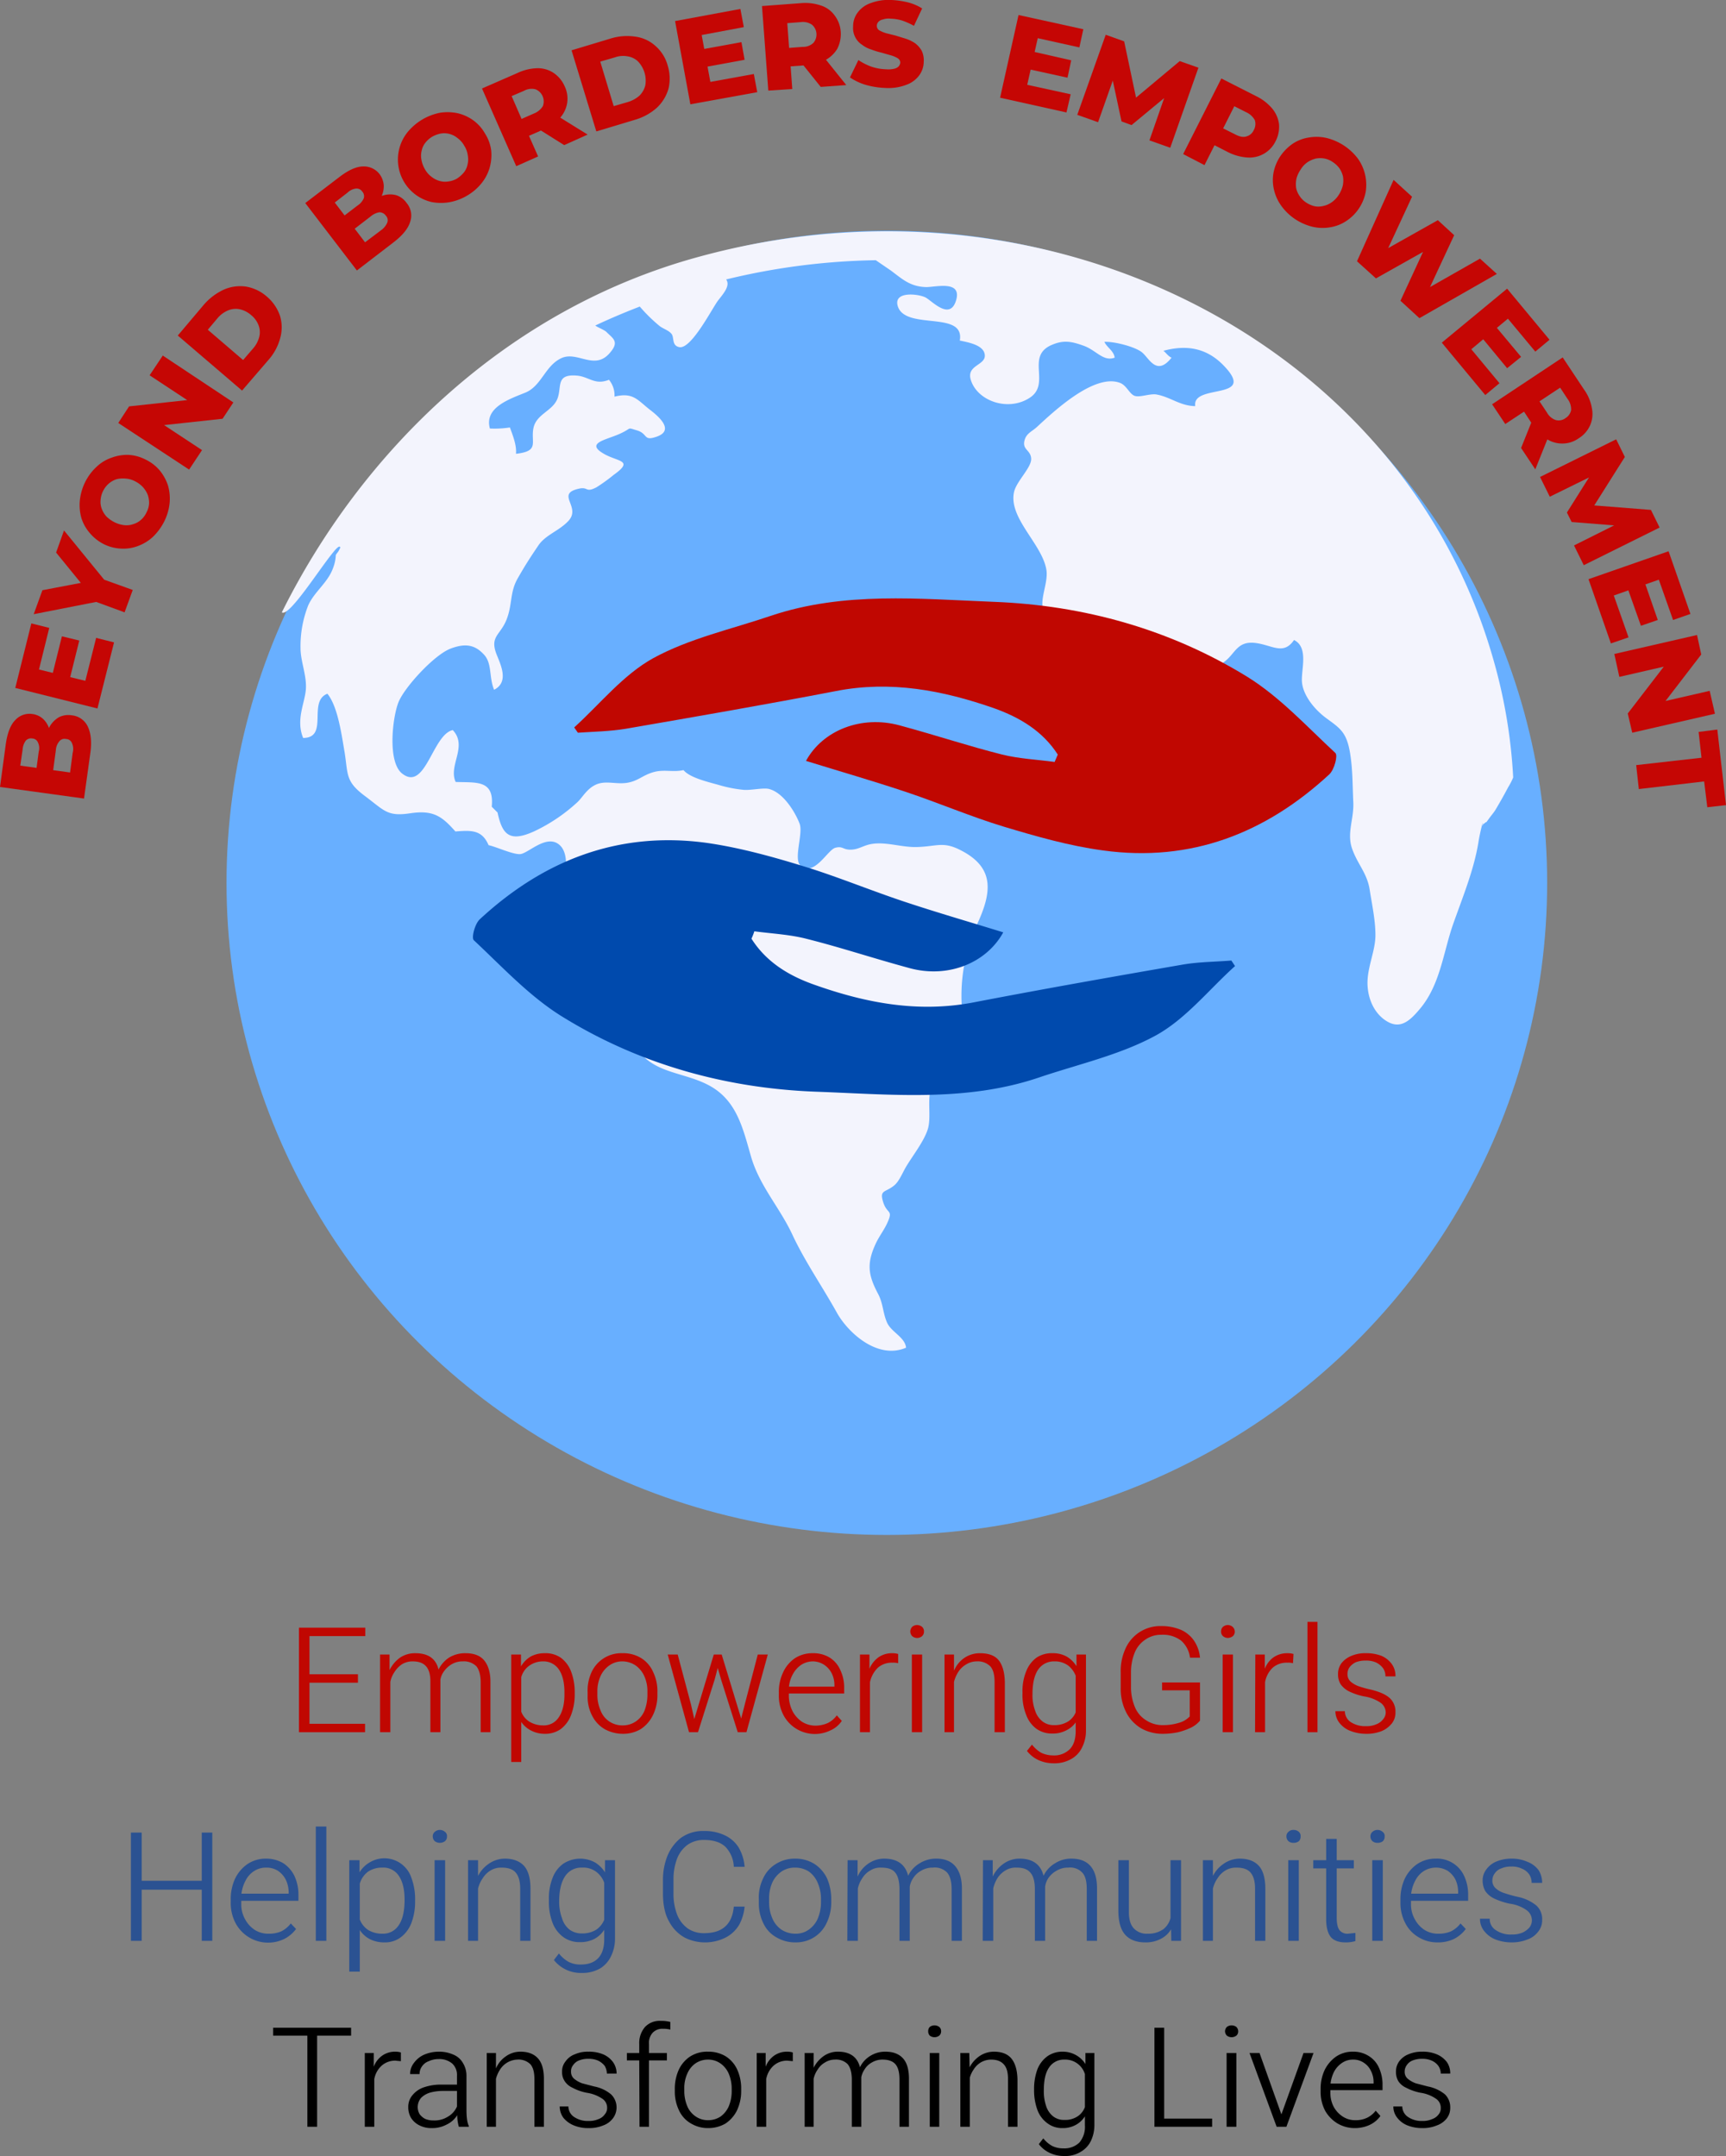<svg id="lBeyond_Borders_Empowerment_logo" data-name="lBeyond Borders Empowerment logo" xmlns="http://www.w3.org/2000/svg" viewBox="0 0 655.3 818.7"><rect x="0" y="0" width="655.3" height="818.7" fill="#808080" stroke="none"/><defs><style>.cls-1{fill:#68afff;}.cls-2{fill:#f3f4fd;}.cls-3{fill:#c00701;}.cls-4{fill:#004aad;}.cls-5{fill:#2b5292;}.cls-6{fill:#c50604;}</style></defs><ellipse class="cls-1" cx="336.7" cy="335.2" rx="250.7" ry="247.6"/><path class="cls-2" d="M543.5,661.8c-.4-4-5.6-5.9-7.2-9.5s-1.5-7.2-3.3-10.7c-3.6-6.8-4.7-11.2-1.2-18.9,1.2-2.8,3.2-5.3,4.5-8.1,2.5-5.4,0-3.3-1.5-8.1s.9-3.5,4.3-6.4c1.8-1.5,3.2-5,4.4-7,2.5-4.2,6.7-9.5,8.2-14.1s-.3-11.1,1.4-16.4,7.1-7.5,11-12.2,1.2-10,.7-16.3a65.1,65.1,0,0,1,5.5-32.7c5.8-12.4,7.1-21.9-6.3-28.6-6.5-3.3-8.9-1.3-16.3-1.1-5.7.2-11.5-2-17-1.2-3.4.5-5,2.1-8.1,2.2s-3.1-1.5-6-.7-8,11.1-13.1,6.8c-2.9-2.4,1-12.1-.4-15.9s-6-12-11.9-13.3c-2.3-.4-6.6.6-9.3.4a49.3,49.3,0,0,1-9.3-1.8c-3.8-1.1-11.1-2.7-13.6-5.7-4.1.9-7.4-.4-11.5.8s-5.7,3.3-9.8,4-8.1-.9-11.7.6-5.3,4.9-7.2,6.7a65,65,0,0,1-16.4,11.1c-9.4,4.3-12.2,1.4-14-7.1l-2.2-2.2c1-10.3-5.8-9.1-13.7-9.4-2.9-6.3,4.7-13.5-1.1-19.7-7.7,1.7-10.3,23.3-19.1,16.6-5.8-4.3-3.8-21.5-1.5-27.2s13.5-17.9,19.7-20.3,9.7-1.1,12.8,2.3,1.8,8.6,3.8,13.3c6-3.1,2.2-10,.8-13.8-2.4-6.5,1.6-7,3.9-12.8s1.2-10.3,4.2-15.6,5.2-8.6,7.9-12.6,7.8-5.5,11.3-9.2c5.3-5.5-5.2-10.4,4.3-12.4,3.4-.7,2.3,1.7,6.5-.5a66.2,66.2,0,0,0,6.5-4.7c8-5.7,1.4-4.9-3.9-8.1-6.8-4,.8-5.1,6-7.4s2.6-2.6,6.7-1.4,2.5,4,6.9,2.6c8.5-2.5.3-8.7-2.3-10.7-4.5-3.6-6.2-6.4-13.1-4.7a9.2,9.2,0,0,0-2.1-6.4c-5.5,2.2-7.6-1.3-12.4-1.6-8.1-.6-5.3,4.6-7.3,9.1s-8,5.6-9,11,2.4,8.6-6.6,9.6c.3-3.3-1.2-6.9-2.3-10a38.8,38.8,0,0,1-7.6.4c-2.2-7.9,7.2-11.1,13.4-13.6s7.5-10.2,13.7-13.1,12.7,5,18.6-2.2c3.5-4.1,1-5.3-1.4-7.7-.6-.7-3.3-1.8-4-2.3l-.3-.2c5.5-2.6,11.2-5,16.9-7.2a61.4,61.4,0,0,0,7.3,7.2c1.4,1.2,3.5,1.7,4.7,3.1s0,4.5,3,5.1c4.6.9,12.6-15,14.8-17.8s4.6-5.6,3-7.9a256.3,256.3,0,0,1,56.8-7.3l5.7,3.9c4.2,3.1,7.2,6.1,13.3,6.3,3.5.1,13.8-2.8,11.5,5s-9,.4-11.5-1-12.6-2.7-10.6,3.4c3.1,9.1,25.5,1.4,23.5,12.9,3.2.7,9.3,1.7,9.5,5.6s-7.1,3.7-5.3,9.4c2.5,8,14.2,12.1,22.4,6.7s-2-16,8.7-20.2c4.2-1.7,7.1-1.2,11.8.5s7.4,6.1,11.7,4.5c-.3-2.6-2.9-3.8-3.9-6,3.6-.2,11.6,1.8,14.3,4s5.5,9.2,11.2,2c-1.3-.5-2.4-2.2-3.1-2.6,9.2-2.5,16.6-.8,22.7,5.4,13.5,13.8-12,6.8-10.6,15.6-5.8-.1-9.3-3.4-14.6-4.4-2.5-.5-6.4,1.2-8.4.5s-3-3.9-5.5-4.9c-9.8-3.8-25.3,10.9-31.6,16.7-1.7,1.6-3.8,2.3-4.6,4.7-1.3,4,2.2,3.9,2.4,7.3s-5.6,8.6-6.5,12.7c-2.2,10,10.8,19.8,12.3,29.7.8,5.6-3.8,13.1-.1,16.9,1.6,1.6,5.7,2.3,7.7,4.1s3.2,4.3,5.5,6c7.4,5.4,17.4,11,25.6,15.8,4.6,2.7,9.8,2.3,15-.1s10.6-5.3,14.3-8.3,4.6-7.5,11.1-6.8,10.8,4.9,14.9-1.1c5.6,2.8,2.7,11.1,3,15.8s4.2,10.2,9.4,14,7.6,5.3,8.9,13.3c1,6.2.9,12.2,1.2,18.5s-2.5,11.6-.5,17.5,5.7,9.3,6.7,15.6,2.2,11.8,2.2,17.4-2.8,11.5-3,17.4,2.2,12.2,7.4,15.3,8.8-.3,12.7-5c7.6-9.2,8.7-21.5,12.5-32.2s8-20.9,9.6-31.4c.4-2.3.9-4.5,1.5-6.8a6.2,6.2,0,0,1-.1,1.3l.3-.7.3-.3.4-.2q0-.2.3-.3h.2l1.1-1.5c.7-1,1.6-2,2.3-3.1a183,183,0,0,0,4.9-8.7,25.8,25.8,0,0,0,1.9-3.7,199.8,199.8,0,0,0-7.7-45.4C731.8,279.8,597,211.6,465.2,247.5,391,267.6,336.4,322.4,306.5,382.6c2.7,1.9,14.2-16.4,19.5-22.8l.4-.5c1.3-1.5,2.1-2.1,2.3-1.3a9.6,9.6,0,0,1-.9,1.7h0a10.5,10.5,0,0,0-.8,1.1,15.6,15.6,0,0,1-1.1,5.1c-2,5.5-7.1,8.9-9.4,14.1a42.1,42.1,0,0,0-2.9,16.2c0,5.1,2.5,10.6,2,15.9s-3.8,11.4-1,18.2c9.9-.1,1.6-13.9,9.2-16.8,4,4.9,5.4,15.7,6.5,22,1.4,8.6.2,11.2,7.7,16.8s8.5,7.9,17.2,6.6,12,1,17.2,6.9c6.2-.5,10.1-.6,12.6,5.2,2.9.6,9,3.5,11.9,3.4s9.3-7,14.2-4.1c8.1,4.9-1.1,25.9-1.9,32.5-1.2,9.7,1.9,22.6,12.8,26.3,5.5,2,10.9,2.2,14.1,7.5s3.1,9.8,7.2,14.1c6.3,6.8,16.4,6.9,24.8,11.2,10.9,5.5,13.3,16,16.5,27.2s10.9,19.4,15.7,29.7,11.5,19.9,17.1,30C521.7,656.3,532.8,666.4,543.5,661.8Z" transform="translate(-199.5 -150.1)"/><path class="cls-3" d="M601.1,436.6c-5.7-8.9-14.4-14.1-24.2-17.6-19.5-6.8-39.3-10.6-60.1-6.5-26.5,5.1-53.1,9.7-79.7,14.3-6,1-12.2,1.1-18.2,1.5l-1.4-2c9.9-9,18.6-20,30-26.3,13.7-7.5,29.7-11,44.7-16.1,27.7-9.3,56.3-6.4,84.5-5.3,34.4,1.3,67.2,10.5,96.4,28.5,12.4,7.7,22.6,18.9,33.4,28.9,1,1-.4,6.3-2.3,8.1-24.1,22.3-52.5,33.5-85.9,28.9-12.7-1.7-25.3-5.3-37.6-9s-24.9-9.1-37.5-13.3-25.1-7.8-37.7-11.7c6.4-11.7,21.1-17.4,35.5-13.5s25.9,7.8,39,11.1c6.5,1.6,13.3,1.9,19.9,2.8Z" transform="translate(-199.5 -150.1)"/><path class="cls-4" d="M484.8,506.5c5.7,9,14.4,14.2,24.2,17.6,19.5,6.9,39.3,10.6,60.1,6.6,26.5-5.1,53.1-9.8,79.7-14.4,6-1,12.1-1,18.2-1.5l1.4,2.1c-9.9,8.9-18.6,20-30,26.3-13.7,7.5-29.7,11-44.7,16.1-27.7,9.3-56.3,6.3-84.5,5.3-34.4-1.3-67.2-10.5-96.4-28.6-12.4-7.7-22.6-18.8-33.4-28.9-1-.9.4-6.3,2.3-8,24.1-22.3,52.5-33.5,85.9-29,12.7,1.8,25.3,5.3,37.6,9.1s24.9,9,37.5,13.2,25.1,7.8,37.7,11.7c-6.5,11.8-21.1,17.5-35.5,13.6s-25.9-7.8-39-11.1c-6.5-1.7-13.3-2-20-2.9A23.3,23.3,0,0,1,484.8,506.5Z" transform="translate(-199.5 -150.1)"/><path class="cls-3" d="M313,768.1h25.2v3.2H317v14.5h18.4V789H317v15.6h21.1v3.2H313Z" transform="translate(-199.5 -150.1)"/><path class="cls-3" d="M343.8,778.3h3.6v5.9a12.8,12.8,0,0,1,4.1-4.8,10.2,10.2,0,0,1,5.7-1.6c4.8,0,7.8,2,8.8,6.2a11.4,11.4,0,0,1,4.1-4.6,11.7,11.7,0,0,1,6.2-1.6c3.1,0,5.5.9,7,2.7s2.4,4.5,2.4,8.1v19.2H382V788.9c0-2.8-.6-4.8-1.6-6.1a6.7,6.7,0,0,0-5.2-1.9,8.1,8.1,0,0,0-4.4,1.2,9.7,9.7,0,0,0-2.9,2.8,7.2,7.2,0,0,0-1.2,3v19.9h-3.8V788.4c0-2.6-.6-4.5-1.7-5.7s-2.7-1.8-5.1-1.8a7.7,7.7,0,0,0-4,1.1,9.7,9.7,0,0,0-2.8,2.9,9.9,9.9,0,0,0-1.6,3.8v19.1h-3.9Z" transform="translate(-199.5 -150.1)"/><path class="cls-3" d="M393.6,778.3h3.7v4.5a10.6,10.6,0,0,1,3.8-3.8,11.2,11.2,0,0,1,5.3-1.2,10.1,10.1,0,0,1,6,1.7,11.6,11.6,0,0,1,3.9,5.2,22.1,22.1,0,0,1,1.4,8.1v.5a21.6,21.6,0,0,1-1.4,8,11.9,11.9,0,0,1-3.9,5.3,10.1,10.1,0,0,1-6,1.8,11.1,11.1,0,0,1-5.2-1.2,10.1,10.1,0,0,1-3.8-3.3v15.2h-3.8Zm18,23.9c1.4-2,2.2-4.9,2.2-8.7v-.8q0-5.6-2.1-8.7a7,7,0,0,0-6-3.1,8.9,8.9,0,0,0-5.2,1.6,7.9,7.9,0,0,0-3.1,4.4V800a7.7,7.7,0,0,0,3.1,3.8,9.9,9.9,0,0,0,5.2,1.4A6.7,6.7,0,0,0,411.6,802.2Z" transform="translate(-199.5 -150.1)"/><path class="cls-3" d="M429.2,806.7a12.2,12.2,0,0,1-4.8-5,15.4,15.4,0,0,1-1.8-7.7v-1.4a16.6,16.6,0,0,1,1.4-7.4,12.4,12.4,0,0,1,11.8-7.4,12.9,12.9,0,0,1,7.2,1.9,11.7,11.7,0,0,1,4.5,5.3,16.7,16.7,0,0,1,1.6,7.6v.9a17.3,17.3,0,0,1-1.7,7.8,13.3,13.3,0,0,1-4.6,5.3,13,13,0,0,1-6.8,1.8A14.3,14.3,0,0,1,429.2,806.7Zm11.7-3a9.1,9.1,0,0,0,3.3-4.1,16.7,16.7,0,0,0,1.1-6.2v-.8a13.8,13.8,0,0,0-1.1-5.9,10,10,0,0,0-3.3-4.2,9.1,9.1,0,0,0-5.1-1.6,8.4,8.4,0,0,0-4.9,1.5,9.9,9.9,0,0,0-3.4,4.1,13.8,13.8,0,0,0-1.2,5.9v1.1a14.6,14.6,0,0,0,1.2,6,8.7,8.7,0,0,0,3.3,4.2,8.9,8.9,0,0,0,5.2,1.5A8.6,8.6,0,0,0,440.9,803.7Z" transform="translate(-199.5 -150.1)"/><path class="cls-3" d="M453,778.3h3.8l5,18.8,1.3,5.7,7.4-24.5h3l7.4,24.3,1.4-5.5,4.9-18.8H491l-8.1,29.5h-3.3l-6.3-19.9-1.3-4.5-1.2,4.5-6.3,19.9h-3.4Z" transform="translate(-199.5 -150.1)"/><path class="cls-3" d="M516.3,790.5v-.4a10,10,0,0,0-1-4.6,8.5,8.5,0,0,0-2.9-3.3,8,8,0,0,0-4.3-1.3,8.4,8.4,0,0,0-4.4,1.3,10.2,10.2,0,0,0-3.2,3.6,12.1,12.1,0,0,0-1.5,5.4v3.1a13.4,13.4,0,0,0,1.5,5.7,11.2,11.2,0,0,0,3.6,3.9,9.7,9.7,0,0,0,5,1.4,11.6,11.6,0,0,0,4.7-1,9.3,9.3,0,0,0,3.4-2.9l1.9,2.1a10.1,10.1,0,0,1-4.3,3.6,13.5,13.5,0,0,1-17.8-5.7,15.9,15.9,0,0,1-1.8-7.7v-1a17.3,17.3,0,0,1,1.6-7.6,13.1,13.1,0,0,1,4.5-5.4,12.2,12.2,0,0,1,6.8-1.9,11.8,11.8,0,0,1,6.3,1.6,10.5,10.5,0,0,1,4.1,4.7,15.4,15.4,0,0,1,1.5,7v2H498.3v-2.6Z" transform="translate(-199.5 -150.1)"/><path class="cls-3" d="M526,778.3h3.6v5.4a10.4,10.4,0,0,1,3.5-4.4,8.9,8.9,0,0,1,5.2-1.5,6.9,6.9,0,0,1,2.2.3v3.5a7.2,7.2,0,0,0-2.2-.2,8,8,0,0,0-5.5,1.9,10.8,10.8,0,0,0-3,5.5v19H526Z" transform="translate(-199.5 -150.1)"/><path class="cls-3" d="M545.8,771.3a2.7,2.7,0,0,1-.7-1.8,2.8,2.8,0,0,1,.7-1.7,2.9,2.9,0,0,1,1.9-.7,3.2,3.2,0,0,1,1.9.7,2.3,2.3,0,0,1,.7,1.7,2.3,2.3,0,0,1-.7,1.8,2.9,2.9,0,0,1-3.8,0Zm-.1,7h3.9v29.5h-3.9Z" transform="translate(-199.5 -150.1)"/><path class="cls-3" d="M558.1,807.8V778.3h3.6v29.5Zm7.5-28.2a10.5,10.5,0,0,1,5.9-1.8c3.2,0,5.6.8,7.1,2.6s2.3,4.6,2.4,8.3v19.1h-3.9V788.7c0-2.7-.5-4.6-1.6-5.9a6.7,6.7,0,0,0-5.2-1.9,7.7,7.7,0,0,0-3.9,1.1,8.8,8.8,0,0,0-3,2.8,13,13,0,0,0-1.8,4.3v-4.4A11,11,0,0,1,565.6,779.6Z" transform="translate(-199.5 -150.1)"/><path class="cls-3" d="M604.5,807a10.9,10.9,0,0,1-5.5,1.3,10.1,10.1,0,0,1-6-1.8,11.4,11.4,0,0,1-3.9-5.3,20.2,20.2,0,0,1-1.4-8.1v-.4a19.7,19.7,0,0,1,1.4-8,11.6,11.6,0,0,1,3.9-5.2,10.4,10.4,0,0,1,6.1-1.7,10.6,10.6,0,0,1,5.6,1.4,11.3,11.3,0,0,1,3.9,4.2l-.3,4.2a9.4,9.4,0,0,0-3.1-5,8.5,8.5,0,0,0-5.4-1.7,7.2,7.2,0,0,0-6.2,3.2c-1.4,2.1-2.1,5.2-2.1,9.2a16.7,16.7,0,0,0,1,6.3,8.4,8.4,0,0,0,2.8,4.1,6.9,6.9,0,0,0,4.5,1.4,9.5,9.5,0,0,0,5.4-1.5,7.6,7.6,0,0,0,3-4.2l.2,3.9A9.3,9.3,0,0,1,604.5,807Zm3.7-23.5v-5.2h3.6v28.8a13.9,13.9,0,0,1-1.3,6.1,9.9,9.9,0,0,1-4,4.6,12.8,12.8,0,0,1-7,1.8,13.9,13.9,0,0,1-5.7-1.2,11.8,11.8,0,0,1-4.4-3.5l1.9-2.4a12.4,12.4,0,0,0,3.5,3.1,10.6,10.6,0,0,0,4.5,1,8.4,8.4,0,0,0,6.4-2.4c1.5-1.6,2.2-3.9,2.2-6.9v-21Z" transform="translate(-199.5 -150.1)"/><path class="cls-3" d="M632.9,806.4a14.9,14.9,0,0,1-5.8-6.1A19.4,19.4,0,0,1,625,791v-5.8a20.2,20.2,0,0,1,1.7-8.9,14.4,14.4,0,0,1,13.7-8.8,18.8,18.8,0,0,1,7.4,1.4,11.9,11.9,0,0,1,5,4.1,13.7,13.7,0,0,1,2.3,6.5h-3.8a10.3,10.3,0,0,0-3.4-6.5,11.4,11.4,0,0,0-7.4-2.2,10.4,10.4,0,0,0-6.1,1.8,10.8,10.8,0,0,0-4.1,5,19.8,19.8,0,0,0-1.4,7.6v5.1a19.7,19.7,0,0,0,1.5,8,10.6,10.6,0,0,0,4.3,5,11.2,11.2,0,0,0,6.4,1.8,20,20,0,0,0,6.1-.9,8.8,8.8,0,0,0,4-2.4v-9.9H640.7v-3h14.4v14.5a10.3,10.3,0,0,1-3.3,2.6,26.3,26.3,0,0,1-5,1.8,28.8,28.8,0,0,1-5.9.6A16.4,16.4,0,0,1,632.9,806.4Z" transform="translate(-199.5 -150.1)"/><path class="cls-3" d="M663.8,771.3a2.3,2.3,0,0,1-.7-1.8,2.3,2.3,0,0,1,.7-1.7,2.9,2.9,0,0,1,1.8-.7,2.9,2.9,0,0,1,1.9.7,2.5,2.5,0,0,1,.8,1.7,2.3,2.3,0,0,1-.7,1.8,3.2,3.2,0,0,1-2,.7A2.9,2.9,0,0,1,663.8,771.3Zm-.1,7h3.9v29.5h-3.9Z" transform="translate(-199.5 -150.1)"/><path class="cls-3" d="M676.1,778.3h3.6v5.4a9.5,9.5,0,0,1,3.4-4.4,9.1,9.1,0,0,1,5.2-1.5,7.5,7.5,0,0,1,2.3.3l-.2,3.5a6.8,6.8,0,0,0-2.2-.2,8,8,0,0,0-5.5,1.9,10,10,0,0,0-2.9,5.5v19h-3.8Z" transform="translate(-199.5 -150.1)"/><path class="cls-3" d="M695.9,765.9h3.8v41.9h-3.8Z" transform="translate(-199.5 -150.1)"/><path class="cls-3" d="M712.2,807.3a9.5,9.5,0,0,1-4.2-3.1,7.1,7.1,0,0,1-1.5-4.4h3.6a5,5,0,0,0,2.3,4.2,10,10,0,0,0,5.8,1.5,9.2,9.2,0,0,0,3.8-.7,5.9,5.9,0,0,0,2.6-1.9,4,4,0,0,0,1-2.6,4.6,4.6,0,0,0-2.1-3.8,15.3,15.3,0,0,0-6.1-2.3,23.6,23.6,0,0,1-5.7-1.9,8.8,8.8,0,0,1-3.2-2.7,7,7,0,0,1-1-3.8,6.8,6.8,0,0,1,1.3-4.2,9.2,9.2,0,0,1,3.8-2.8,13.2,13.2,0,0,1,5.5-1,15.9,15.9,0,0,1,5.9,1,9.5,9.5,0,0,1,3.9,3.1,7.5,7.5,0,0,1,1.4,4.7h-3.8a5.4,5.4,0,0,0-.9-3.1,7.3,7.3,0,0,0-2.7-2.2,9.4,9.4,0,0,0-3.9-.7,10.6,10.6,0,0,0-3.7.6,6.5,6.5,0,0,0-2.4,1.9,4.2,4.2,0,0,0-.8,2.6,3.7,3.7,0,0,0,1.2,2.9,9.9,9.9,0,0,0,3.2,1.8,44.6,44.6,0,0,0,4.8,1.3c3.1.8,5.4,1.8,6.9,3.2a6.9,6.9,0,0,1,2.1,5.3,6.5,6.5,0,0,1-1.4,4.3,9.8,9.8,0,0,1-3.9,2.9,15.5,15.5,0,0,1-5.9,1A16.3,16.3,0,0,1,712.2,807.3Z" transform="translate(-199.5 -150.1)"/><path class="cls-5" d="M249.2,845.9h4.1v18.3h22.8V845.9h4V887h-4V867.6H253.3V887h-4.1Z" transform="translate(-199.5 -150.1)"/><path class="cls-5" d="M309.1,869.1v-.5a11.3,11.3,0,0,0-1.1-4.8,8.9,8.9,0,0,0-3-3.4,8.1,8.1,0,0,0-4.4-1.2,8.2,8.2,0,0,0-4.6,1.3,9.1,9.1,0,0,0-3.3,3.7,14.1,14.1,0,0,0-1.6,5.6V873a11.5,11.5,0,0,0,1.5,5.9,11,11,0,0,0,3.7,4,9.5,9.5,0,0,0,5.2,1.4,11.4,11.4,0,0,0,4.8-.9,10.3,10.3,0,0,0,3.6-3l2,2.1a12.7,12.7,0,0,1-4.5,3.8,14,14,0,0,1-18.4-5.9,16.3,16.3,0,0,1-1.9-8v-1.1a18.5,18.5,0,0,1,1.6-7.8,14.3,14.3,0,0,1,4.7-5.6,12.4,12.4,0,0,1,7.1-2.1,12.6,12.6,0,0,1,6.5,1.7,12.1,12.1,0,0,1,4.3,4.9,16.7,16.7,0,0,1,1.5,7.3v2.1H290.4v-2.7Z" transform="translate(-199.5 -150.1)"/><path class="cls-5" d="M319.4,843.6h4V887h-4Z" transform="translate(-199.5 -150.1)"/><path class="cls-5" d="M332.1,856.4H336V861a10.9,10.9,0,0,1,3.9-3.8,10.8,10.8,0,0,1,15.8,5.9,23,23,0,0,1,1.4,8.4v.5a22.7,22.7,0,0,1-1.4,8.2,12.3,12.3,0,0,1-4.1,5.5,9.9,9.9,0,0,1-6.2,1.9,11.9,11.9,0,0,1-5.4-1.2,10.1,10.1,0,0,1-3.9-3.5v15.8h-4Zm18.7,24.8c1.5-2.1,2.2-5.1,2.3-9v-.8c0-3.9-.7-6.9-2.2-9.1a7,7,0,0,0-6.2-3.1,9.5,9.5,0,0,0-5.4,1.5,8.6,8.6,0,0,0-3.2,4.6v13.6a8.4,8.4,0,0,0,3.2,4,10.3,10.3,0,0,0,5.4,1.4A7,7,0,0,0,350.8,881.2Z" transform="translate(-199.5 -150.1)"/><path class="cls-5" d="M364.6,849.2a2.5,2.5,0,0,1-.8-1.8,2.2,2.2,0,0,1,.8-1.8,2.9,2.9,0,0,1,3.8,0,1.9,1.9,0,0,1,.8,1.8,2.2,2.2,0,0,1-.8,1.8,3.3,3.3,0,0,1-3.8,0Zm-.1,7.2h4V887h-4Z" transform="translate(-199.5 -150.1)"/><path class="cls-5" d="M377.2,887V856.4H381V887Zm7.8-29.2a10.7,10.7,0,0,1,6.2-2c3.2,0,5.7,1,7.3,2.8s2.4,4.8,2.4,8.6V887H397V867.2c0-2.8-.6-4.8-1.7-6.1s-2.9-1.9-5.4-1.9a7.7,7.7,0,0,0-4,1,8.9,8.9,0,0,0-3.1,3,11.8,11.8,0,0,0-1.9,4.4l-.2-4.6A12.3,12.3,0,0,1,385,857.8Z" transform="translate(-199.5 -150.1)"/><path class="cls-5" d="M425.3,886.2a11.4,11.4,0,0,1-5.7,1.3,10.3,10.3,0,0,1-6.2-1.9,12,12,0,0,1-4.1-5.4,21.8,21.8,0,0,1-1.4-8.4v-.4a20.9,20.9,0,0,1,1.4-8.3,11.5,11.5,0,0,1,4.1-5.4,11.7,11.7,0,0,1,12.1-.4,11.6,11.6,0,0,1,4.1,4.4l-.4,4.3a8.9,8.9,0,0,0-3.2-5.1,8.3,8.3,0,0,0-5.6-1.7,7.3,7.3,0,0,0-6.3,3.2c-1.5,2.2-2.3,5.4-2.3,9.6a18,18,0,0,0,1.1,6.5,8.5,8.5,0,0,0,2.9,4.3,7.8,7.8,0,0,0,4.6,1.4,10,10,0,0,0,5.6-1.5,8.7,8.7,0,0,0,3.2-4.5v4.1A10,10,0,0,1,425.3,886.2Zm3.9-24.4v-5.4H433v29.8a15.3,15.3,0,0,1-1.4,6.4,11.1,11.1,0,0,1-4.1,4.8,13.6,13.6,0,0,1-7.3,1.8,13,13,0,0,1-10.4-4.9l1.9-2.5a12.2,12.2,0,0,0,3.7,3.2,9.7,9.7,0,0,0,4.6,1q4.3,0,6.6-2.4c1.6-1.7,2.3-4.1,2.3-7.2V864.7Z" transform="translate(-199.5 -150.1)"/><path class="cls-5" d="M459.5,885.8a14.8,14.8,0,0,1-5.9-6c-1.6-2.7-2.4-6.4-2.4-10.8v-5.1a24.6,24.6,0,0,1,1.6-8.9,17,17,0,0,1,5.1-7,14.3,14.3,0,0,1,8.9-2.7,17.8,17.8,0,0,1,7.8,1.6,12.5,12.5,0,0,1,5.3,4.6,17,17,0,0,1,2.3,7.4h-4.1a11.5,11.5,0,0,0-3.3-7.7c-1.9-1.7-4.6-2.5-8-2.5a10.8,10.8,0,0,0-6.2,1.8,11.9,11.9,0,0,0-4,5.2,22.1,22.1,0,0,0-1.4,8.1v5.1a21.9,21.9,0,0,0,1.4,8.2,11.9,11.9,0,0,0,4,5.2,10.8,10.8,0,0,0,6.2,1.8c3.4,0,6.1-.8,8-2.5s3-4.2,3.3-7.6h4.1a17.8,17.8,0,0,1-2,6.8,12.7,12.7,0,0,1-5.1,4.9,17.3,17.3,0,0,1-15.6.1Z" transform="translate(-199.5 -150.1)"/><path class="cls-5" d="M494.5,885.8a11.7,11.7,0,0,1-5-5.1,17,17,0,0,1-1.9-8.1v-1.3a16.3,16.3,0,0,1,1.5-7.7,12.3,12.3,0,0,1,4.7-5.6,13.3,13.3,0,0,1,7.5-2.2,13.6,13.6,0,0,1,7.4,2,13.5,13.5,0,0,1,4.8,5.5,19.9,19.9,0,0,1,1.6,7.9v1a17.9,17.9,0,0,1-1.8,8.1,12.6,12.6,0,0,1-4.8,5.4,12.9,12.9,0,0,1-7,1.9A13.8,13.8,0,0,1,494.5,885.8Zm12-3a10,10,0,0,0,3.5-4.3,16.2,16.2,0,0,0,1.2-6.4v-.8a15.2,15.2,0,0,0-1.2-6.2,10.1,10.1,0,0,0-3.4-4.4,9.6,9.6,0,0,0-5.3-1.5,9,9,0,0,0-5.1,1.5,10.4,10.4,0,0,0-3.5,4.2,14.8,14.8,0,0,0-1.2,6.1v1.2a15.2,15.2,0,0,0,1.2,6.2,9.8,9.8,0,0,0,3.4,4.3,9.6,9.6,0,0,0,5.4,1.6A8.4,8.4,0,0,0,506.5,882.8Z" transform="translate(-199.5 -150.1)"/><path class="cls-5" d="M521.3,856.4h3.8v6.2a11.5,11.5,0,0,1,4.2-5,10.5,10.5,0,0,1,5.9-1.8c5,0,8,2.2,9.1,6.5a10.9,10.9,0,0,1,4.3-4.7,11.7,11.7,0,0,1,6.4-1.8c3.2,0,5.6,1,7.2,2.9s2.5,4.7,2.5,8.4V887h-3.9V867.4c0-2.9-.6-5-1.7-6.3a6.5,6.5,0,0,0-5.4-1.9,8.4,8.4,0,0,0-4.5,1.2,8.1,8.1,0,0,0-3,2.8,8.3,8.3,0,0,0-1.3,3.2V887h-3.9V866.9c-.1-2.7-.6-4.6-1.7-5.9s-2.9-1.8-5.3-1.8a7,7,0,0,0-4.1,1.1,8.3,8.3,0,0,0-3,2.9,11.3,11.3,0,0,0-1.7,3.9V887h-4Z" transform="translate(-199.5 -150.1)"/><path class="cls-5" d="M572.7,856.4h3.7v6.2a12.5,12.5,0,0,1,4.3-5,10.3,10.3,0,0,1,5.9-1.8c5,0,8,2.2,9.1,6.5a10.9,10.9,0,0,1,4.3-4.7,11.3,11.3,0,0,1,6.3-1.8c3.3,0,5.7,1,7.3,2.9s2.4,4.7,2.4,8.4V887h-3.9V867.4c0-2.9-.5-5-1.7-6.3a6.3,6.3,0,0,0-5.3-1.9,8.4,8.4,0,0,0-4.5,1.2,9.3,9.3,0,0,0-3.1,2.8,8,8,0,0,0-1.2,3.2V887h-3.9V866.9c-.1-2.7-.6-4.6-1.8-5.9s-2.8-1.8-5.2-1.8a7.3,7.3,0,0,0-4.2,1.1,9.2,9.2,0,0,0-3,2.9,13.4,13.4,0,0,0-1.6,3.9V887h-4Z" transform="translate(-199.5 -150.1)"/><path class="cls-5" d="M626.7,884.7c-1.7-1.9-2.5-4.8-2.6-8.6V856.4h4v19.8c0,2.6.6,4.7,1.8,6a6.6,6.6,0,0,0,5.3,2.1,9.8,9.8,0,0,0,6.1-1.8,7.9,7.9,0,0,0,2.8-5.3l.3,4.9a9.4,9.4,0,0,1-3.9,4,12.1,12.1,0,0,1-6.2,1.5C631,887.6,628.4,886.6,626.7,884.7Zm17.4-2.7-.2-3.4V856.4h4V887h-3.7Z" transform="translate(-199.5 -150.1)"/><path class="cls-5" d="M656.2,887V856.4H660V887Zm7.8-29.2a10.7,10.7,0,0,1,6.2-2c3.3,0,5.7,1,7.3,2.8s2.4,4.8,2.4,8.6V887H676V867.2c0-2.8-.6-4.8-1.7-6.1s-2.9-1.9-5.4-1.9a7.7,7.7,0,0,0-4,1,8.9,8.9,0,0,0-3.1,3,11.8,11.8,0,0,0-1.9,4.4l-.2-4.6A12.3,12.3,0,0,1,664,857.8Z" transform="translate(-199.5 -150.1)"/><path class="cls-5" d="M688.7,849.2a2.5,2.5,0,0,1-.8-1.8,2.2,2.2,0,0,1,.8-1.8,2.5,2.5,0,0,1,1.9-.7,2.9,2.9,0,0,1,2,.7,2.1,2.1,0,0,1,.7,1.8,2.4,2.4,0,0,1-.7,1.8,3.2,3.2,0,0,1-2,.6A2.9,2.9,0,0,1,688.7,849.2Zm-.1,7.2h4V887h-4Z" transform="translate(-199.5 -150.1)"/><path class="cls-5" d="M713.5,859.5H698.1v-3.1h15.4ZM708.1,883a3.8,3.8,0,0,0,3.2,1.3l2.8-.3v3.1a12.5,12.5,0,0,1-3.8.5c-2.5,0-4.4-.7-5.5-2s-1.7-3.4-1.8-6.2V848.3h4v30.5C707.1,880.8,707.4,882.1,708.1,883Z" transform="translate(-199.5 -150.1)"/><path class="cls-5" d="M720.6,849.2a2.5,2.5,0,0,1-.8-1.8,2.2,2.2,0,0,1,.8-1.8,2.9,2.9,0,0,1,3.8,0,1.9,1.9,0,0,1,.8,1.8,2.4,2.4,0,0,1-.7,1.8,3.2,3.2,0,0,1-2,.6A2.9,2.9,0,0,1,720.6,849.2Zm-.1,7.2h4V887h-4Z" transform="translate(-199.5 -150.1)"/><path class="cls-5" d="M753.1,869.1v-.5a11.2,11.2,0,0,0-1-4.8,8.9,8.9,0,0,0-3-3.4,8.7,8.7,0,0,0-9,.1,9.1,9.1,0,0,0-3.3,3.7,14.1,14.1,0,0,0-1.6,5.6V873a11.5,11.5,0,0,0,1.5,5.9,11,11,0,0,0,3.7,4,9.5,9.5,0,0,0,5.2,1.4,11.7,11.7,0,0,0,4.8-.9,10.3,10.3,0,0,0,3.6-3l2,2.1a12.7,12.7,0,0,1-4.5,3.8,13.8,13.8,0,0,1-6.2,1.3,13.5,13.5,0,0,1-7.1-1.9,13,13,0,0,1-5.1-5.3,16.3,16.3,0,0,1-1.9-8v-1.1a18.5,18.5,0,0,1,1.6-7.8,14.3,14.3,0,0,1,4.7-5.6,12.4,12.4,0,0,1,7.1-2.1,11.3,11.3,0,0,1,10.8,6.6,16.7,16.7,0,0,1,1.5,7.3v2.1H734.5v-2.7Z" transform="translate(-199.5 -150.1)"/><path class="cls-5" d="M767.3,886.5a10.3,10.3,0,0,1-4.3-3.2,7.2,7.2,0,0,1-1.6-4.7h3.7a4.9,4.9,0,0,0,2.4,4.4,9.9,9.9,0,0,0,6,1.6,10.2,10.2,0,0,0,4-.7,7.9,7.9,0,0,0,2.7-2,4.4,4.4,0,0,0,.9-2.7,4.7,4.7,0,0,0-2.1-3.9,14.3,14.3,0,0,0-6.3-2.4,26.2,26.2,0,0,1-6-2,8.5,8.5,0,0,1-3.3-2.8,8.2,8.2,0,0,1-1-4,6.8,6.8,0,0,1,1.4-4.2,8.8,8.8,0,0,1,3.8-3,14.8,14.8,0,0,1,5.7-1.1,14.4,14.4,0,0,1,6.1,1.2,9.6,9.6,0,0,1,4.2,3.1A8.8,8.8,0,0,1,785,865h-4a5.7,5.7,0,0,0-.9-3.2,6.2,6.2,0,0,0-2.8-2.2,8.4,8.4,0,0,0-4-.8,8.9,8.9,0,0,0-3.8.7,4.9,4.9,0,0,0-2.5,1.9,4.4,4.4,0,0,0-.9,2.7,3.8,3.8,0,0,0,1.3,3,8.8,8.8,0,0,0,3.3,1.8,47.2,47.2,0,0,0,5,1.4,16.2,16.2,0,0,1,7.1,3.3,6.9,6.9,0,0,1,2.2,5.5,6.7,6.7,0,0,1-1.5,4.4,8.6,8.6,0,0,1-4.1,3,15.7,15.7,0,0,1-6,1.1A17,17,0,0,1,767.3,886.5Z" transform="translate(-199.5 -150.1)"/><path d="M316.2,923h-13v-3h29.6v3H319.9v34.6h-3.7Z" transform="translate(-199.5 -150.1)"/><path d="M338,929.6h3.4v5.2a9.1,9.1,0,0,1,3.2-4.2,8.4,8.4,0,0,1,5-1.5,6.6,6.6,0,0,1,2.1.3v3.3l-2.1-.2a7.7,7.7,0,0,0-5.2,1.9,9.1,9.1,0,0,0-2.8,5.1v18.1H338Z" transform="translate(-199.5 -150.1)"/><path d="M358.8,957.1a8,8,0,0,1-3.2-2.8,7.8,7.8,0,0,1-1.1-4.1,6.8,6.8,0,0,1,1.6-4.6,9.6,9.6,0,0,1,4.4-3,19.9,19.9,0,0,1,6.8-1H373v-3.4a5.9,5.9,0,0,0-1.8-4.6,7.6,7.6,0,0,0-5.2-1.7,8.7,8.7,0,0,0-3.7.8,5.2,5.2,0,0,0-2.6,2,4.8,4.8,0,0,0-.9,2.9h-3.6a6.8,6.8,0,0,1,1.5-4.3,9.5,9.5,0,0,1,3.9-3.1,14.2,14.2,0,0,1,5.5-1.1,13.1,13.1,0,0,1,5.5,1.1,7.3,7.3,0,0,1,3.6,3.1,9.1,9.1,0,0,1,1.4,4.8v13c0,3,.3,5,.9,6.2v.3h-3.8a16.6,16.6,0,0,1-.6-4.4,9.5,9.5,0,0,1-4.1,3.6,11.3,11.3,0,0,1-5.6,1.3A9.7,9.7,0,0,1,358.8,957.1Zm10.7-3.3a8.3,8.3,0,0,0,3.5-3.9V944h-5.3a18.6,18.6,0,0,0-4.8.6,8.1,8.1,0,0,0-3.5,2,5.4,5.4,0,0,0-.6,6.2,6.3,6.3,0,0,0,2.1,1.8,7.8,7.8,0,0,0,3.1.6A9.6,9.6,0,0,0,369.5,953.8Z" transform="translate(-199.5 -150.1)"/><path d="M384.3,957.6v-28h3.5v28Zm7.2-26.7a9.4,9.4,0,0,1,5.6-1.8c3,0,5.2.9,6.7,2.6s2.2,4.3,2.2,7.8v18.1h-3.6V939.5c0-2.6-.5-4.4-1.5-5.6a6.4,6.4,0,0,0-5-1.8,8.1,8.1,0,0,0-6.5,3.7,12.1,12.1,0,0,0-1.7,4v-4.1A10.4,10.4,0,0,1,391.5,930.9Z" transform="translate(-199.5 -150.1)"/><path d="M417.4,957.1a10.1,10.1,0,0,1-4-2.9,7.4,7.4,0,0,1-1.4-4.3h3.3a4.8,4.8,0,0,0,2.2,4,9.2,9.2,0,0,0,5.5,1.5,8.7,8.7,0,0,0,3.7-.7,4.9,4.9,0,0,0,2.4-1.8,3.6,3.6,0,0,0,.9-2.4,4.1,4.1,0,0,0-1.9-3.6,14.3,14.3,0,0,0-5.8-2.2,18.7,18.7,0,0,1-5.4-1.9,6.9,6.9,0,0,1-3-2.5,6.1,6.1,0,0,1-1-3.6,5.9,5.9,0,0,1,1.3-3.9,7.4,7.4,0,0,1,3.5-2.7,12.1,12.1,0,0,1,5.2-1,14,14,0,0,1,5.6,1,9.1,9.1,0,0,1,3.7,2.9,7.4,7.4,0,0,1,1.4,4.4h-3.7a6,6,0,0,0-.8-2.9,7.1,7.1,0,0,0-2.5-2,8.7,8.7,0,0,0-3.7-.7,9.1,9.1,0,0,0-3.5.6,4.7,4.7,0,0,0-2.3,1.8,3.6,3.6,0,0,0-.8,2.5,3.4,3.4,0,0,0,1.2,2.7,10.7,10.7,0,0,0,3,1.7l4.6,1.2a14.1,14.1,0,0,1,6.4,3,6.9,6.9,0,0,1,.7,9.1,8,8,0,0,1-3.7,2.7,13.5,13.5,0,0,1-5.5,1A14,14,0,0,1,417.4,957.1Z" transform="translate(-199.5 -150.1)"/><path d="M442.2,932.4h-4.7v-2.8h4.7v-3.4a9.3,9.3,0,0,1,2.2-6.5,7.6,7.6,0,0,1,6-2.3,13.7,13.7,0,0,1,3.6.4v2.9a11.4,11.4,0,0,0-2.8-.3,5,5,0,0,0-3.9,1.5,5.7,5.7,0,0,0-1.4,4.3v3.4h6.8v2.8h-6.8v25.2h-3.6Z" transform="translate(-199.5 -150.1)"/><path d="M462.1,956.5a11,11,0,0,1-4.6-4.7,16.4,16.4,0,0,1-1.8-7.3v-1.3a17.5,17.5,0,0,1,1.4-7,12.2,12.2,0,0,1,4.3-5.2,11.9,11.9,0,0,1,6.9-1.9,12.5,12.5,0,0,1,6.8,1.8,11.7,11.7,0,0,1,4.3,5,17.2,17.2,0,0,1,1.5,7.2v.9a17.2,17.2,0,0,1-1.6,7.4,12.7,12.7,0,0,1-4.4,5,12.9,12.9,0,0,1-6.5,1.7A12.3,12.3,0,0,1,462.1,956.5Zm11-2.8a9.5,9.5,0,0,0,3.1-3.9,15,15,0,0,0,1.1-5.8v-.8a14.8,14.8,0,0,0-1.1-5.7,9.3,9.3,0,0,0-3.1-3.9,8.1,8.1,0,0,0-4.8-1.5,8.4,8.4,0,0,0-4.7,1.4,9,9,0,0,0-3.1,3.8,13.2,13.2,0,0,0-1.2,5.7v1a14.8,14.8,0,0,0,1.1,5.7,8.7,8.7,0,0,0,3.1,3.9,8.1,8.1,0,0,0,4.9,1.5A8.4,8.4,0,0,0,473.1,953.7Z" transform="translate(-199.5 -150.1)"/><path d="M486.8,929.6h3.4v5.2a9.1,9.1,0,0,1,3.2-4.2,8.4,8.4,0,0,1,5-1.5,6.6,6.6,0,0,1,2.1.3v3.3l-2.1-.2a7.7,7.7,0,0,0-5.2,1.9,9.1,9.1,0,0,0-2.8,5.1v18.1h-3.6Z" transform="translate(-199.5 -150.1)"/><path d="M505,929.6h3.4v5.6a12.3,12.3,0,0,1,3.9-4.5,9.3,9.3,0,0,1,5.4-1.6c4.5,0,7.3,2,8.3,5.9a10.2,10.2,0,0,1,3.9-4.3,10.6,10.6,0,0,1,5.8-1.6c3,0,5.2.9,6.7,2.6s2.2,4.3,2.2,7.7v18.2h-3.6v-18q0-3.9-1.5-5.7c-1-1.2-2.7-1.8-4.9-1.8a7.8,7.8,0,0,0-4.1,1.1,7.3,7.3,0,0,0-2.8,2.7,7.8,7.8,0,0,0-1.2,2.9v18.8h-3.6V939.2c-.1-2.5-.6-4.2-1.6-5.4a6.2,6.2,0,0,0-4.8-1.7,7,7,0,0,0-3.8,1.1,7.5,7.5,0,0,0-2.7,2.6,9.7,9.7,0,0,0-1.6,3.6v18.2H505Z" transform="translate(-199.5 -150.1)"/><path d="M552.5,923a2.4,2.4,0,0,1-.6-1.7,2.3,2.3,0,0,1,.6-1.6,3,3,0,0,1,3.6,0,2,2,0,0,1,.7,1.6,2.1,2.1,0,0,1-.7,1.7,3,3,0,0,1-3.6,0Zm0,6.6h3.6v28h-3.6Z" transform="translate(-199.5 -150.1)"/><path d="M564.1,957.6v-28h3.4l.2,8.7v19.3Zm7.1-26.7a9.7,9.7,0,0,1,5.7-1.8c3,0,5.2.9,6.6,2.6s2.2,4.3,2.3,7.8v18.1h-3.6V939.5c0-2.6-.5-4.4-1.6-5.6s-2.6-1.8-4.9-1.8a7.9,7.9,0,0,0-3.7,1,8,8,0,0,0-2.8,2.7,10.3,10.3,0,0,0-1.7,4l-.2-4.1A11.8,11.8,0,0,1,571.2,930.9Z" transform="translate(-199.5 -150.1)"/><path d="M608.1,956.8a10,10,0,0,1-5.2,1.3,9.2,9.2,0,0,1-5.7-1.8,10.9,10.9,0,0,1-3.8-5,21.5,21.5,0,0,1-1.3-7.6v-.4a21.5,21.5,0,0,1,1.3-7.6,11.2,11.2,0,0,1,3.8-4.9,9.8,9.8,0,0,1,5.7-1.7,10.2,10.2,0,0,1,5.3,1.4,9.8,9.8,0,0,1,3.8,4l-.4,3.9a7.8,7.8,0,0,0-8-6.3,6.7,6.7,0,0,0-5.8,3c-1.4,2-2,4.9-2,8.8a17.4,17.4,0,0,0,.9,5.9,8.1,8.1,0,0,0,2.7,3.9,6.6,6.6,0,0,0,4.2,1.3,8.5,8.5,0,0,0,5.1-1.4,7.2,7.2,0,0,0,2.9-4.1v3.8A9.3,9.3,0,0,1,608.1,956.8Zm3.5-22.3v-4.9h3.4v27.3a14,14,0,0,1-1.2,5.8A9.5,9.5,0,0,1,610,967a11.2,11.2,0,0,1-6.6,1.7,12.5,12.5,0,0,1-5.4-1.2,11.1,11.1,0,0,1-4.1-3.3l1.7-2.2a11.2,11.2,0,0,0,3.4,2.9,9.3,9.3,0,0,0,4.2.9,8.2,8.2,0,0,0,6.1-2.2,9.2,9.2,0,0,0,2.1-6.5V937.2Z" transform="translate(-199.5 -150.1)"/><path d="M637.8,920h3.7v34.5h18.2v3.1H637.8Z" transform="translate(-199.5 -150.1)"/><path d="M665.3,923a2.4,2.4,0,0,1-.7-1.7,2.4,2.4,0,0,1,.7-1.6,3,3,0,0,1,3.6,0,2.4,2.4,0,0,1,.7,1.6,2.1,2.1,0,0,1-.7,1.7,3,3,0,0,1-3.6,0Zm-.1,6.6h3.7v28h-3.7Z" transform="translate(-199.5 -150.1)"/><path d="M673.9,929.6h3.8l8.3,23.3,8.4-23.3h3.8l-10.3,28h-3.7Z" transform="translate(-199.5 -150.1)"/><path d="M721,941.2v-.4a9.2,9.2,0,0,0-1-4.4,7.4,7.4,0,0,0-2.7-3.1,7,7,0,0,0-4-1.2,7.4,7.4,0,0,0-4.2,1.2,9.3,9.3,0,0,0-3.1,3.4,13.7,13.7,0,0,0-1.4,5.1v3a11.2,11.2,0,0,0,1.3,5.3,10.4,10.4,0,0,0,3.5,3.7,8.5,8.5,0,0,0,4.7,1.3,9.9,9.9,0,0,0,4.4-.9,9.2,9.2,0,0,0,3.3-2.7l1.8,2a10.4,10.4,0,0,1-4.1,3.4,13.2,13.2,0,0,1-5.7,1.2,12.8,12.8,0,0,1-6.4-1.7,13.3,13.3,0,0,1-4.8-4.9,15.4,15.4,0,0,1-1.7-7.3v-1a16.7,16.7,0,0,1,1.5-7.1,13.4,13.4,0,0,1,4.3-5.1,11.1,11.1,0,0,1,6.5-1.9,10.7,10.7,0,0,1,5.9,1.6,9.9,9.9,0,0,1,3.9,4.4,15.3,15.3,0,0,1,1.4,6.6v2H704v-2.5Z" transform="translate(-199.5 -150.1)"/><path d="M733.9,957.1a9.1,9.1,0,0,1-3.9-2.9,6.8,6.8,0,0,1-1.5-4.3h3.4a4.8,4.8,0,0,0,2.2,4,9.2,9.2,0,0,0,5.5,1.5,8.3,8.3,0,0,0,3.6-.7,5.2,5.2,0,0,0,2.5-1.8,3.5,3.5,0,0,0,.8-2.4,4.1,4.1,0,0,0-1.9-3.6,13.8,13.8,0,0,0-5.7-2.2,19.5,19.5,0,0,1-5.5-1.9,6.9,6.9,0,0,1-3-2.5,6.9,6.9,0,0,1-.9-3.6,6.5,6.5,0,0,1,1.2-3.9,7.9,7.9,0,0,1,3.5-2.7,12.9,12.9,0,0,1,5.3-1,13.5,13.5,0,0,1,5.5,1,9.4,9.4,0,0,1,3.8,2.9,7.4,7.4,0,0,1,1.3,4.4h-3.6a5.2,5.2,0,0,0-.9-2.9,6.3,6.3,0,0,0-2.5-2,8.7,8.7,0,0,0-3.7-.7,9.5,9.5,0,0,0-3.5.6,4.7,4.7,0,0,0-2.3,1.8,4.1,4.1,0,0,0-.8,2.5,3.4,3.4,0,0,0,1.2,2.7,10.7,10.7,0,0,0,3,1.7l4.6,1.2a14.6,14.6,0,0,1,6.5,3,6.8,6.8,0,0,1,2,5.1,6.4,6.4,0,0,1-1.3,4,8.3,8.3,0,0,1-3.8,2.7,13.5,13.5,0,0,1-5.5,1A14.7,14.7,0,0,1,733.9,957.1Z" transform="translate(-199.5 -150.1)"/><path class="cls-6" d="M231.4,453.3l-31.9-4.4,2.2-16.3c.6-4.2,1.8-7.3,3.6-9.1a7.3,7.3,0,0,1,6.5-2.3,7.4,7.4,0,0,1,4.1,1.9,8.8,8.8,0,0,1,2.4,4.1,13.2,13.2,0,0,1,.3,5.7l-2-1.2a15.8,15.8,0,0,1,1.8-5.8,9.8,9.8,0,0,1,3.5-3.5,8,8,0,0,1,4.9-.7,7.5,7.5,0,0,1,6,4.2c1.2,2.5,1.6,5.8,1,10.1Zm-5.3-9.9,1-7.5a5.5,5.5,0,0,0-.3-3.7,2.4,2.4,0,0,0-2.2-1.5,2.5,2.5,0,0,0-2.6.9,5.7,5.7,0,0,0-1.3,3.4l-1.1,8.2-6.3-.9.9-6.8a4.9,4.9,0,0,0-.3-3.5,2.4,2.4,0,0,0-2.1-1.5,2.7,2.7,0,0,0-2.5.8,6.3,6.3,0,0,0-1.2,3.3l-.9,6.2Z" transform="translate(-199.5 -150.1)"/><path class="cls-6" d="M231.9,408.6l4.1-16.3,6.8,1.7-6.3,25.1-31.2-7.8,6.1-24.5,6.8,1.7-3.9,15.8Zm-12.5-2.4,3.6-14.5,6.6,1.6L226,407.8Z" transform="translate(-199.5 -150.1)"/><path class="cls-6" d="M246.8,382.6,234,377.9h5.8l-27.5,5.4,3.3-9.1,19.9-3.8-1.9,5.2-12.8-15.7,3-8.4,17.7,21.7-4.4-3.7,12.8,4.6Z" transform="translate(-199.5 -150.1)"/><path class="cls-6" d="M261.9,348a21.9,21.9,0,0,1-4.3,5.9,16.9,16.9,0,0,1-5.7,3.5,15.4,15.4,0,0,1-6.4,1,16.2,16.2,0,0,1-6.6-1.7,17,17,0,0,1-5.3-4.2,16.1,16.1,0,0,1-3.2-5.7,18.1,18.1,0,0,1-.6-6.6,20.6,20.6,0,0,1,2-7,19.9,19.9,0,0,1,4.3-5.8,15.5,15.5,0,0,1,5.7-3.5,17.2,17.2,0,0,1,6.4-1.1,16.3,16.3,0,0,1,6.6,1.8,16.1,16.1,0,0,1,5.4,4.2,17.6,17.6,0,0,1,3.1,5.7,18.1,18.1,0,0,1,.6,6.6A20.1,20.1,0,0,1,261.9,348Zm-6.8-3.3a8.3,8.3,0,0,0,1-3.4,9.5,9.5,0,0,0-.5-3.3,10,10,0,0,0-1.8-2.9,10.4,10.4,0,0,0-3.1-2.3,8.9,8.9,0,0,0-3.7-1,9.6,9.6,0,0,0-3.4.3,8.5,8.5,0,0,0-2.9,1.7,9.2,9.2,0,0,0-3,6.1,7.2,7.2,0,0,0,.4,3.3,9.2,9.2,0,0,0,1.8,3,12.3,12.3,0,0,0,3.1,2.2,11.1,11.1,0,0,0,3.7,1.1,7.6,7.6,0,0,0,3.4-.4,7.5,7.5,0,0,0,2.9-1.6A8.3,8.3,0,0,0,255.1,344.7Z" transform="translate(-199.5 -150.1)"/><path class="cls-6" d="M271.3,328.4l-26.9-17.7,4.1-6.3,27.7-3-2,3-17.9-11.8,5-7.5,26.8,17.8-4.1,6.2-27.7,3,2-2.9L276.2,321Z" transform="translate(-199.5 -150.1)"/><path class="cls-6" d="M291.4,298.4,267,277.5l9.8-11.6a22.4,22.4,0,0,1,7.6-5.8,15.4,15.4,0,0,1,8.4-1.2,16,16,0,0,1,8,3.8,16.6,16.6,0,0,1,5,7.3,15,15,0,0,1,.1,8.4,20.4,20.4,0,0,1-4.6,8.5Zm.4-11.6,3.8-4.4a10.7,10.7,0,0,0,2.3-4.3,7.3,7.3,0,0,0-.2-4.4,9.1,9.1,0,0,0-2.9-4,9.6,9.6,0,0,0-4.4-2.2,7.5,7.5,0,0,0-4.4.5,10.5,10.5,0,0,0-3.9,2.9l-3.7,4.4Z" transform="translate(-199.5 -150.1)"/><path class="cls-6" d="M335,252.8l-19.6-25.6,13.1-10c3.3-2.5,6.3-3.9,8.9-3.9a7.5,7.5,0,0,1,6.2,2.9,8.1,8.1,0,0,1,1.6,4.3,8.9,8.9,0,0,1-1.1,4.6,14.9,14.9,0,0,1-3.8,4.3l-.7-2.4a15.2,15.2,0,0,1,5.4-2.7,9.1,9.1,0,0,1,4.9-.1,7.8,7.8,0,0,1,4,3,7.3,7.3,0,0,1,1.3,7.2c-.8,2.6-3,5.2-6.4,7.8Zm3.1-10.7,6.1-4.6a6.9,6.9,0,0,0,2.3-2.8,2.5,2.5,0,0,0-.5-2.7,3,3,0,0,0-2.5-1.3,7,7,0,0,0-3.3,1.6l-6.5,5-3.9-5,5.5-4.2a6.2,6.2,0,0,0,2.3-2.7,2.6,2.6,0,0,0-.6-2.6,2.5,2.5,0,0,0-2.3-1.1,5.4,5.4,0,0,0-3.2,1.5l-4.9,3.8Z" transform="translate(-199.5 -150.1)"/><path class="cls-6" d="M376.8,224.4a20.1,20.1,0,0,1-6.8,2.5,18.8,18.8,0,0,1-6.7-.1,16.6,16.6,0,0,1-5.9-2.7,16.6,16.6,0,0,1-3.1-23.9,21.3,21.3,0,0,1,12.3-7.3,18.8,18.8,0,0,1,6.7.2,16.6,16.6,0,0,1,5.9,2.7,15.9,15.9,0,0,1,4.5,5.1,15.5,15.5,0,0,1,2.3,6.4,17.8,17.8,0,0,1-.6,6.5,16.8,16.8,0,0,1-3.1,5.9A19.8,19.8,0,0,1,376.8,224.4Zm-3.8-6.5a11.6,11.6,0,0,0,2.6-2.3,6.9,6.9,0,0,0,1.4-3,8.2,8.2,0,0,0,.1-3.5,8.7,8.7,0,0,0-1.3-3.6,8.9,8.9,0,0,0-2.5-2.9,8,8,0,0,0-3-1.6,7.7,7.7,0,0,0-3.4-.2,11,11,0,0,0-3.3,1.2,9.6,9.6,0,0,0-2.6,2.3,6.9,6.9,0,0,0-1.4,3,7.8,7.8,0,0,0-.1,3.4,10.5,10.5,0,0,0,1.3,3.6,8.9,8.9,0,0,0,2.5,2.9,8.4,8.4,0,0,0,3.1,1.6,7.4,7.4,0,0,0,3.3.2A8.6,8.6,0,0,0,373,217.9Z" transform="translate(-199.5 -150.1)"/><path class="cls-6" d="M395.5,213.2l-13-29.5,13.5-5.9a18.6,18.6,0,0,1,7.5-1.8,10.8,10.8,0,0,1,6.2,1.8,11.8,11.8,0,0,1,4.2,5.1,10.8,10.8,0,0,1,.9,6.5,11.1,11.1,0,0,1-2.9,5.7,19.4,19.4,0,0,1-6.4,4.3l-8.9,3.9,2.2-5.1,5,11.3Zm3.7-14.1-5.4-2.2,8.4-3.7a7,7,0,0,0,3.4-2.8,5,5,0,0,0-.1-3.8,4.9,4.9,0,0,0-2.7-2.6,6,6,0,0,0-4.4.6l-8.4,3.6,2.1-5.4Zm14.5,6.1-12.1-7.6,8.9-3.9,12.1,7.5Z" transform="translate(-199.5 -150.1)"/><path class="cls-6" d="M425.9,200l-9.4-30.8,14.6-4.4a21.1,21.1,0,0,1,9.5-.8,14,14,0,0,1,7.7,3.5A15.1,15.1,0,0,1,453,175a16.6,16.6,0,0,1,.3,8.8,16,16,0,0,1-4.4,7.2,21.3,21.3,0,0,1-8.4,4.6Zm6.6-9.6,5.5-1.6a11.8,11.8,0,0,0,4.3-2.4,8.4,8.4,0,0,0,2.2-3.9,10.6,10.6,0,0,0-2.8-9.1,7.2,7.2,0,0,0-3.9-1.9,9.3,9.3,0,0,0-4.9.4l-5.5,1.6Z" transform="translate(-199.5 -150.1)"/><path class="cls-6" d="M469.2,181.2l16.5-3,1.3,6.9-25.4,4.6-5.8-31.6,24.8-4.6,1.3,6.9-16,3Zm-3-12.4,14.8-2.7,1.2,6.7-14.7,2.7Z" transform="translate(-199.5 -150.1)"/><path class="cls-6" d="M491.2,184.5l-2.4-32.1,14.7-1.1a18.6,18.6,0,0,1,7.7.9,10.2,10.2,0,0,1,5.2,3.8,11.4,11.4,0,0,1,2.3,6.2,12.3,12.3,0,0,1-1.3,6.4,11.8,11.8,0,0,1-4.7,4.4,18,18,0,0,1-7.5,1.9l-9.6.7,3.8-4.1.9,12.4Zm8.2-12-4.3-3.9,9.1-.7a5.7,5.7,0,0,0,4.1-1.5,4.9,4.9,0,0,0-.5-6.9,6.1,6.1,0,0,0-4.3-1l-9.1.7,3.7-4.5Zm11.7,10.6L502.2,172l9.7-.7,8.9,11.1Z" transform="translate(-199.5 -150.1)"/><path class="cls-6" d="M535.7,183.5a31,31,0,0,1-7.6-1.2,21.6,21.6,0,0,1-5.9-2.8l3.2-6.6a22.5,22.5,0,0,0,4.9,2.5,18.9,18.9,0,0,0,5.6,1,9.6,9.6,0,0,0,3.1-.2,3.4,3.4,0,0,0,1.7-.9,3.1,3.1,0,0,0,.6-1.3,2,2,0,0,0-1-1.8,10.7,10.7,0,0,0-2.6-1.1l-3.5-1a29.1,29.1,0,0,1-3.9-1.2,10.6,10.6,0,0,1-3.5-1.8,7.2,7.2,0,0,1-2.5-2.7,7.4,7.4,0,0,1-.9-4.3,8.5,8.5,0,0,1,1.7-5.2,10.2,10.2,0,0,1,4.9-3.6,19.3,19.3,0,0,1,8-1.2,32,32,0,0,1,6.2.9,18.7,18.7,0,0,1,5.4,2.3l-3.1,6.6a29.5,29.5,0,0,0-4.5-2,16.1,16.1,0,0,0-4.3-.7,6.6,6.6,0,0,0-3,.3,3,3,0,0,0-1.7.9,2.2,2.2,0,0,0-.6,1.5,2,2,0,0,0,.9,1.7,12.7,12.7,0,0,0,2.6,1.1l3.6.9,3.9,1.2a14.2,14.2,0,0,1,3.5,1.7,9.5,9.5,0,0,1,2.5,2.8,8.3,8.3,0,0,1,.8,4.3,8.7,8.7,0,0,1-1.7,5.1,10.3,10.3,0,0,1-4.9,3.6A18.8,18.8,0,0,1,535.7,183.5Z" transform="translate(-199.5 -150.1)"/><path class="cls-6" d="M589.5,182.3l16.5,3.6-1.6,6.9-25.2-5.6,7-31.4,24.6,5.4-1.5,6.9-15.8-3.5Zm2.2-12.6,14.5,3.3-1.4,6.6-14.6-3.2Z" transform="translate(-199.5 -150.1)"/><path class="cls-6" d="M608.5,193.7l10.8-30.4,7,2.5,5.3,25.1-3.7-1.3,19.5-16.3,7.1,2.5-10.7,30.4-7.9-2.8,6.4-18.4,1.4.5-14.6,12.1-3.8-1.4-4-18.7,1.6.6-6.5,18.4Z" transform="translate(-199.5 -150.1)"/><path class="cls-6" d="M648.7,208.6l14.5-28.7,13.2,6.7a18.7,18.7,0,0,1,6.1,4.7,11.6,11.6,0,0,1,2.6,5.9,11.9,11.9,0,0,1-1.3,6.5,11,11,0,0,1-10.7,6.2,19,19,0,0,1-7.5-2.1l-8.6-4.4,5.4-1.7-5.6,11.1Zm13.3-6-1.8-5.6,8.2,4.1c1.7.9,3.1,1.2,4.3.8a4.2,4.2,0,0,0,2.8-2.4,4.7,4.7,0,0,0,.4-3.8,7,7,0,0,0-3.3-3l-8.1-4.1,5.5-1.9Z" transform="translate(-199.5 -150.1)"/><path class="cls-6" d="M691.2,233.3a20.7,20.7,0,0,1-5.2-5,16.8,16.8,0,0,1-2.8-6.1,15.8,15.8,0,0,1-.2-6.5,17.2,17.2,0,0,1,2.6-6.3,18.2,18.2,0,0,1,4.8-4.8,15.1,15.1,0,0,1,6.1-2.3,16.9,16.9,0,0,1,6.7.2,21.3,21.3,0,0,1,11.9,7.9A17.2,17.2,0,0,1,718,223a17,17,0,0,1-7.5,11.1,15.3,15.3,0,0,1-6,2.3,16.9,16.9,0,0,1-6.7-.2A21.1,21.1,0,0,1,691.2,233.3Zm4.2-6.3a10.1,10.1,0,0,0,3.2,1.4,7.4,7.4,0,0,0,3.3-.1,8.3,8.3,0,0,0,3.2-1.4,9.6,9.6,0,0,0,2.6-2.7,11.4,11.4,0,0,0,1.6-3.6,9.7,9.7,0,0,0,.1-3.4,9.3,9.3,0,0,0-1.3-3.1,9.6,9.6,0,0,0-2.5-2.4,8.3,8.3,0,0,0-3.2-1.4,9.1,9.1,0,0,0-3.3,0,10.1,10.1,0,0,0-3.2,1.4,8.8,8.8,0,0,0-2.6,2.8,10.9,10.9,0,0,0-1.6,3.5,10.4,10.4,0,0,0-.1,3.5,8.1,8.1,0,0,0,1.3,3A8.5,8.5,0,0,0,695.4,227Z" transform="translate(-199.5 -150.1)"/><path class="cls-6" d="M714.7,249.3l13.9-30.9,7,6.4-12.3,26.5-3.5-3.2,25.6-14.4,6.2,5.7-12.3,26.4-3.4-3,25.5-14.5,6.4,5.8-29.4,16.8-7.2-6.6,10.4-22.5,2,1.8-21.7,12.2Z" transform="translate(-199.5 -150.1)"/><path class="cls-6" d="M758.1,282.7l10.7,12.9-5.4,4.5-16.5-19.9,24.8-20.5,16.1,19.4-5.4,4.5L772,271.1Zm9.3-8.6,9.6,11.5-5.3,4.3-9.5-11.5Z" transform="translate(-199.5 -150.1)"/><path class="cls-6" d="M766,303.6l26.8-17.8,8.1,12.2a16.8,16.8,0,0,1,3,7.2,10.7,10.7,0,0,1-.7,6.4,11.1,11.1,0,0,1-4.3,4.9,10.6,10.6,0,0,1-6.2,2,10.8,10.8,0,0,1-6.1-1.8,19.3,19.3,0,0,1-5.4-5.6l-5.3-8.1,5.4,1.3L771,311.1Zm11,16.6,5.3-13.2,5.4,8.1-5.3,13.2Zm3.5-15.4,1.3-5.6,5,7.5a6.1,6.1,0,0,0,3.4,2.9,4.3,4.3,0,0,0,3.6-.7,4.7,4.7,0,0,0,2.2-3.1,6.6,6.6,0,0,0-1.4-4.3l-5-7.6,5.7,1.1Z" transform="translate(-199.5 -150.1)"/><path class="cls-6" d="M784.2,331.2l28.9-14.3,3.3,6.7-13.7,21.7-1.8-3.6,25.4,2,3.3,6.7-28.8,14.3-3.7-7.5,17.4-8.7.6,1.3-18.9-1.5-1.8-3.6,10.2-16.2.8,1.6-17.5,8.6Z" transform="translate(-199.5 -150.1)"/><path class="cls-6" d="M812.2,376.2l5.6,15.9-6.7,2.3L802.6,370,833,359.4l8.3,23.8-6.6,2.3-5.4-15.3Zm11.8-4.8,4.9,14.1-6.4,2.2-5-14.1Z" transform="translate(-199.5 -150.1)"/><path class="cls-6" d="M812.4,398.4l31.4-7.2,1.6,7.4-16.9,22-.8-3.4,20.9-4.8,2,8.7-31.4,7.2-1.7-7.3,17-22.1.7,3.4-20.9,4.8Z" transform="translate(-199.5 -150.1)"/><path class="cls-6" d="M820.7,440.6l24.8-2.8-1.1-9.8,7.1-.9,3.3,28.7-7.1.8-1.2-9.8-24.8,2.9Z" transform="translate(-199.5 -150.1)"/></svg>